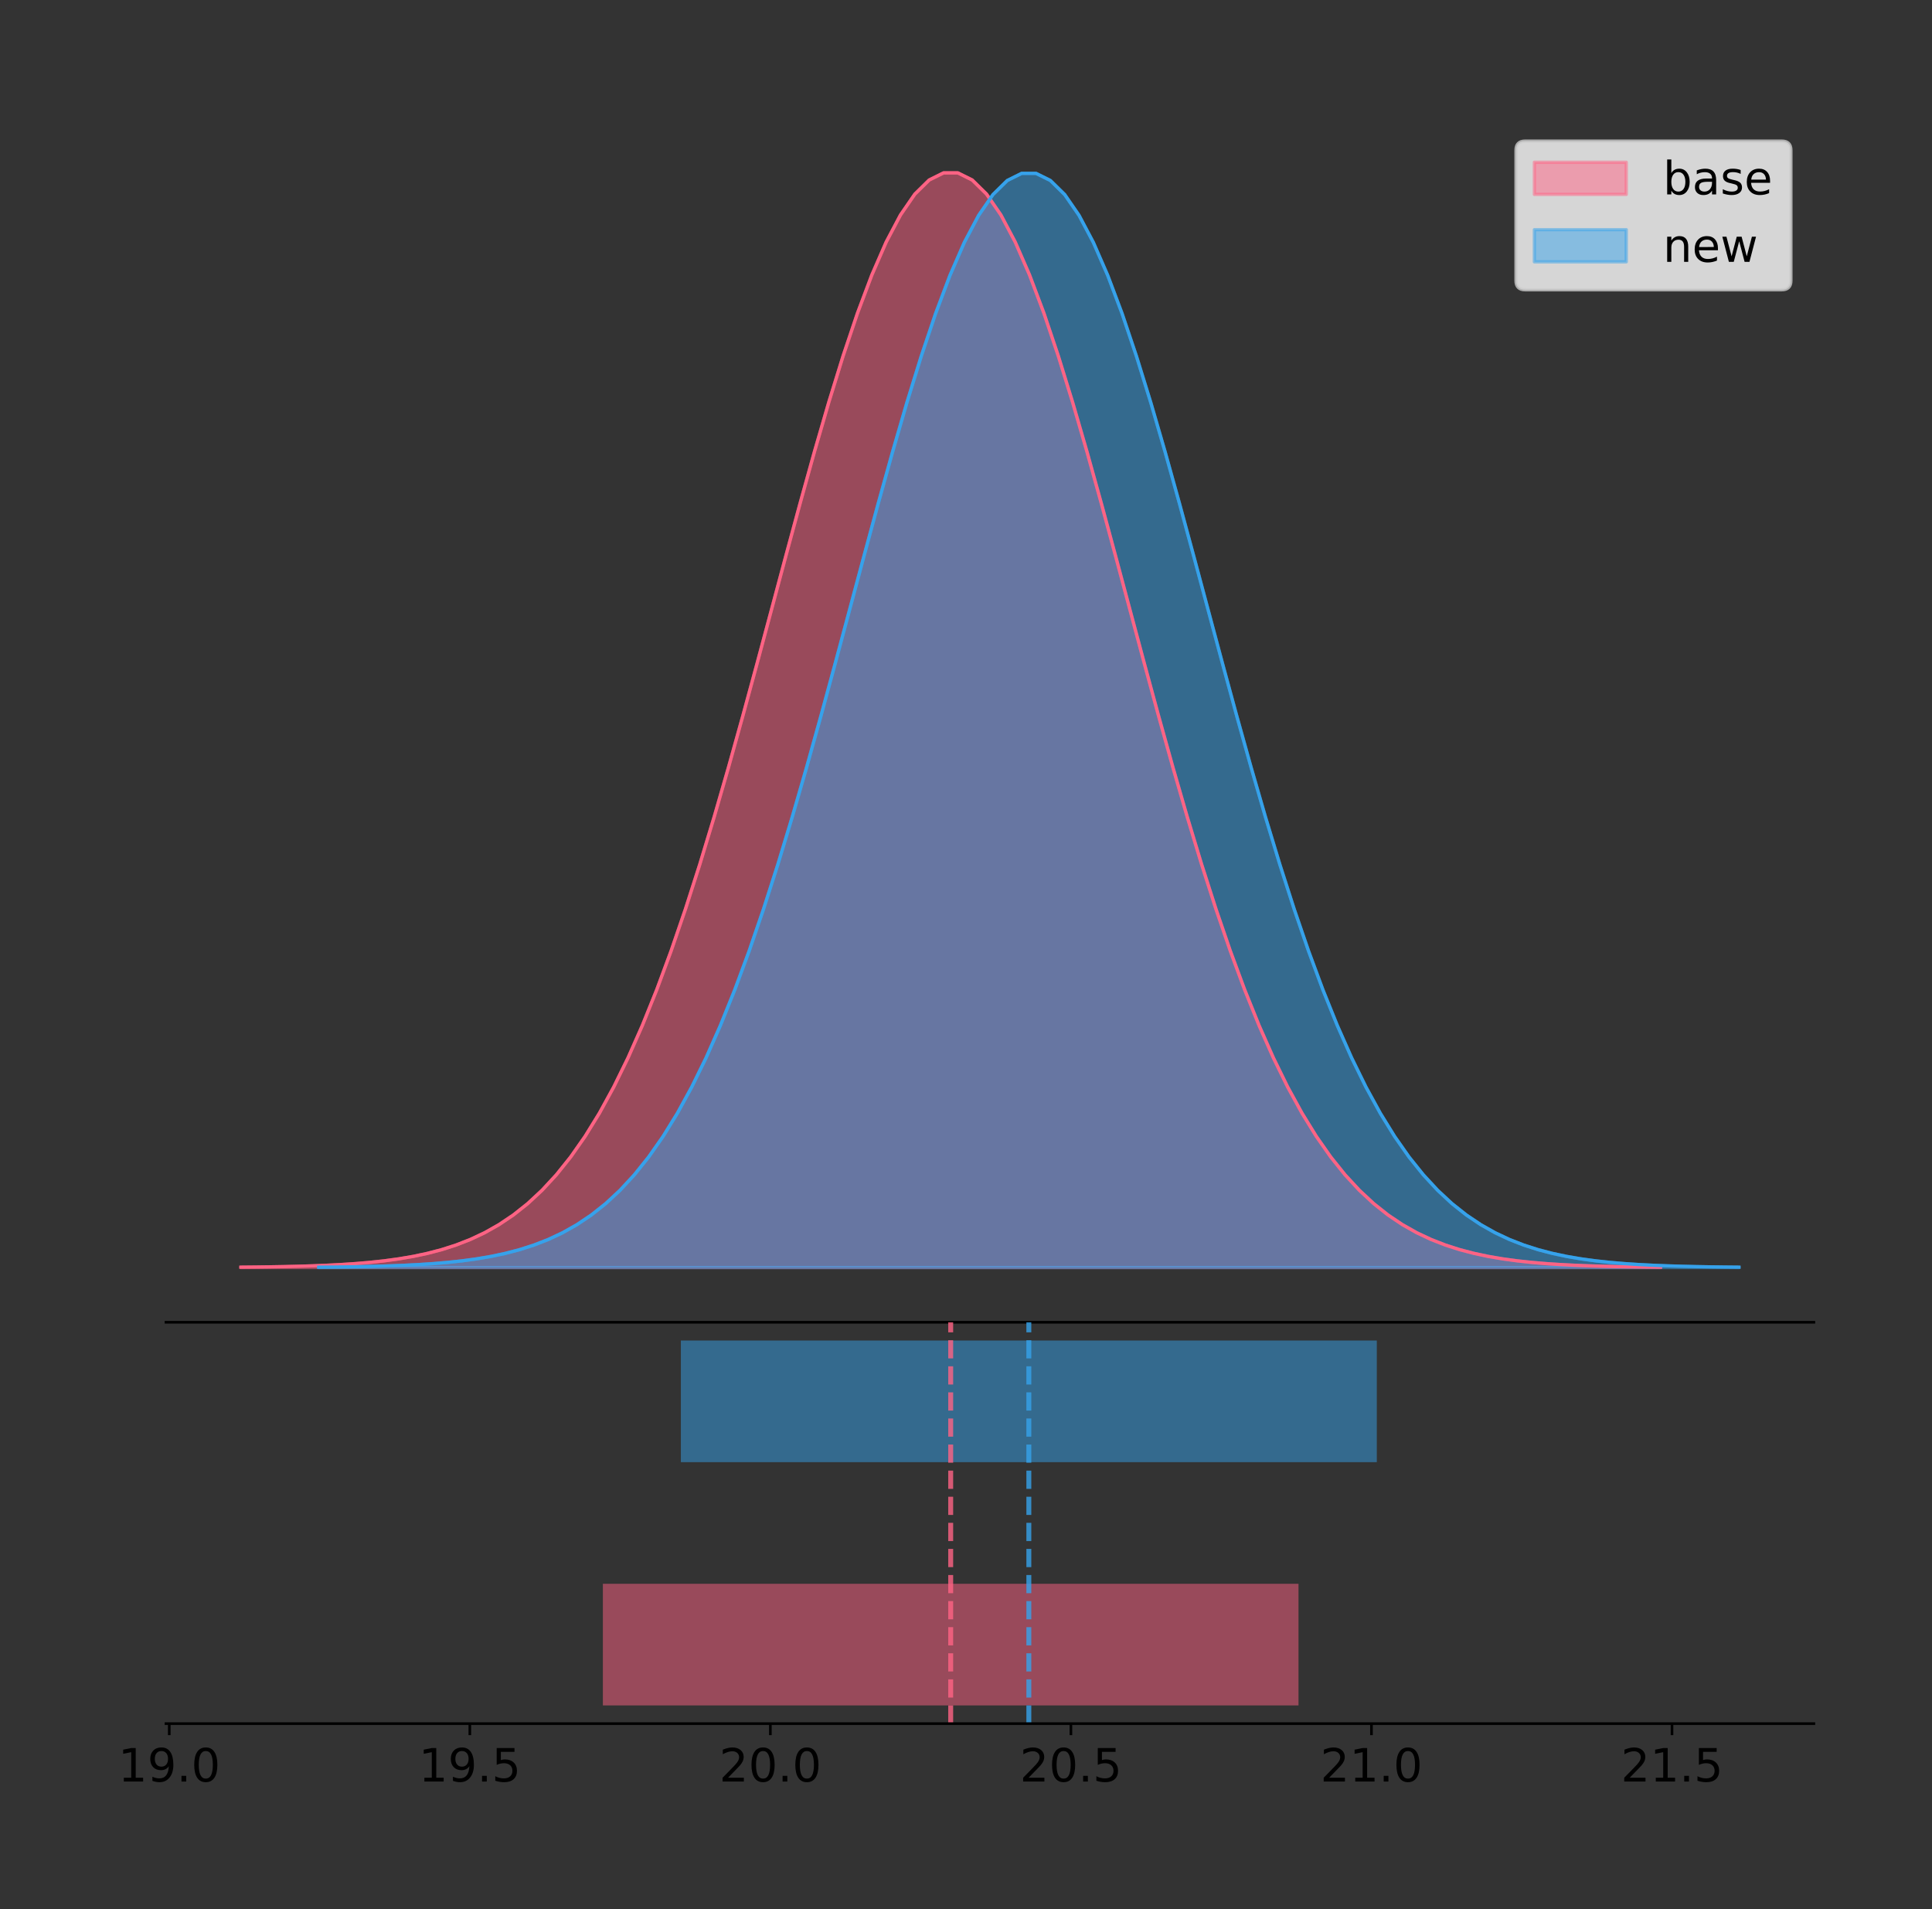 <?xml version="1.0" encoding="utf-8" standalone="no"?>
<!DOCTYPE svg PUBLIC "-//W3C//DTD SVG 1.1//EN"
  "http://www.w3.org/Graphics/SVG/1.1/DTD/svg11.dtd">
<!-- Created with matplotlib (https://matplotlib.org/) -->
<svg height="581.789pt" version="1.1" viewBox="0 0 588.782 581.789" width="588.782pt" xmlns="http://www.w3.org/2000/svg" xmlns:xlink="http://www.w3.org/1999/xlink">
 <rect x="0" y="0" width="588.782" height="581.789" fill="#333333" stroke="none"/>
 <defs>
  <style type="text/css">
*{stroke-linecap:butt;stroke-linejoin:round;}
  </style>
 </defs>
 <g id="figure_1">
  <g id="patch_1">
   <path d="M 0 581.789 
L 588.782 581.789 
L 588.782 0 
L 0 0 
z
" style="fill:none;"/>
  </g>
  <g id="axes_1">
   <g id="patch_2">
    <path d="M 50.582 402.93 
L 552.782 402.93 
L 552.782 36 
L 50.582 36 
z
" style="fill:none;"/>
   </g>
   <g id="PolyCollection_1">
    <defs>
     <path d="M 73.409 -195.538 
L 73.409 -195.65 
L 77.779 -195.692 
L 82.149 -195.749 
L 86.519 -195.825 
L 90.889 -195.925 
L 95.259 -196.058 
L 99.629 -196.23 
L 103.999 -196.455 
L 108.369 -196.744 
L 112.739 -197.115 
L 117.11 -197.585 
L 121.48 -198.179 
L 125.85 -198.923 
L 130.22 -199.848 
L 134.59 -200.99 
L 138.96 -202.39 
L 143.33 -204.093 
L 147.7 -206.151 
L 152.07 -208.617 
L 156.44 -211.552 
L 160.81 -215.017 
L 165.18 -219.078 
L 169.55 -223.801 
L 173.92 -229.25 
L 178.29 -235.488 
L 182.661 -242.572 
L 187.031 -250.552 
L 191.401 -259.468 
L 195.771 -269.344 
L 200.141 -280.192 
L 204.511 -292.002 
L 208.881 -304.744 
L 213.251 -318.365 
L 217.621 -332.786 
L 221.991 -347.901 
L 226.361 -363.58 
L 230.731 -379.667 
L 235.101 -395.98 
L 239.471 -412.318 
L 243.842 -428.462 
L 248.212 -444.18 
L 252.582 -459.23 
L 256.952 -473.372 
L 261.322 -486.366 
L 265.692 -497.987 
L 270.062 -508.025 
L 274.432 -516.294 
L 278.802 -522.64 
L 283.172 -526.94 
L 287.542 -529.111 
L 291.912 -529.111 
L 296.282 -526.94 
L 300.652 -522.64 
L 305.022 -516.294 
L 309.393 -508.025 
L 313.763 -497.987 
L 318.133 -486.366 
L 322.503 -473.372 
L 326.873 -459.23 
L 331.243 -444.18 
L 335.613 -428.462 
L 339.983 -412.318 
L 344.353 -395.98 
L 348.723 -379.667 
L 353.093 -363.58 
L 357.463 -347.901 
L 361.833 -332.786 
L 366.203 -318.365 
L 370.574 -304.744 
L 374.944 -292.002 
L 379.314 -280.192 
L 383.684 -269.344 
L 388.054 -259.468 
L 392.424 -250.552 
L 396.794 -242.572 
L 401.164 -235.488 
L 405.534 -229.25 
L 409.904 -223.801 
L 414.274 -219.078 
L 418.644 -215.017 
L 423.014 -211.552 
L 427.384 -208.617 
L 431.754 -206.151 
L 436.125 -204.093 
L 440.495 -202.39 
L 444.865 -200.99 
L 449.235 -199.848 
L 453.605 -198.923 
L 457.975 -198.179 
L 462.345 -197.585 
L 466.715 -197.115 
L 471.085 -196.744 
L 475.455 -196.455 
L 479.825 -196.23 
L 484.195 -196.058 
L 488.565 -195.925 
L 492.935 -195.825 
L 497.306 -195.749 
L 501.676 -195.692 
L 506.046 -195.65 
L 506.046 -195.538 
L 506.046 -195.538 
L 501.676 -195.538 
L 497.306 -195.538 
L 492.935 -195.538 
L 488.565 -195.538 
L 484.195 -195.538 
L 479.825 -195.538 
L 475.455 -195.538 
L 471.085 -195.538 
L 466.715 -195.538 
L 462.345 -195.538 
L 457.975 -195.538 
L 453.605 -195.538 
L 449.235 -195.538 
L 444.865 -195.538 
L 440.495 -195.538 
L 436.125 -195.538 
L 431.754 -195.538 
L 427.384 -195.538 
L 423.014 -195.538 
L 418.644 -195.538 
L 414.274 -195.538 
L 409.904 -195.538 
L 405.534 -195.538 
L 401.164 -195.538 
L 396.794 -195.538 
L 392.424 -195.538 
L 388.054 -195.538 
L 383.684 -195.538 
L 379.314 -195.538 
L 374.944 -195.538 
L 370.574 -195.538 
L 366.203 -195.538 
L 361.833 -195.538 
L 357.463 -195.538 
L 353.093 -195.538 
L 348.723 -195.538 
L 344.353 -195.538 
L 339.983 -195.538 
L 335.613 -195.538 
L 331.243 -195.538 
L 326.873 -195.538 
L 322.503 -195.538 
L 318.133 -195.538 
L 313.763 -195.538 
L 309.393 -195.538 
L 305.022 -195.538 
L 300.652 -195.538 
L 296.282 -195.538 
L 291.912 -195.538 
L 287.542 -195.538 
L 283.172 -195.538 
L 278.802 -195.538 
L 274.432 -195.538 
L 270.062 -195.538 
L 265.692 -195.538 
L 261.322 -195.538 
L 256.952 -195.538 
L 252.582 -195.538 
L 248.212 -195.538 
L 243.842 -195.538 
L 239.471 -195.538 
L 235.101 -195.538 
L 230.731 -195.538 
L 226.361 -195.538 
L 221.991 -195.538 
L 217.621 -195.538 
L 213.251 -195.538 
L 208.881 -195.538 
L 204.511 -195.538 
L 200.141 -195.538 
L 195.771 -195.538 
L 191.401 -195.538 
L 187.031 -195.538 
L 182.661 -195.538 
L 178.29 -195.538 
L 173.92 -195.538 
L 169.55 -195.538 
L 165.18 -195.538 
L 160.81 -195.538 
L 156.44 -195.538 
L 152.07 -195.538 
L 147.7 -195.538 
L 143.33 -195.538 
L 138.96 -195.538 
L 134.59 -195.538 
L 130.22 -195.538 
L 125.85 -195.538 
L 121.48 -195.538 
L 117.11 -195.538 
L 112.739 -195.538 
L 108.369 -195.538 
L 103.999 -195.538 
L 99.629 -195.538 
L 95.259 -195.538 
L 90.889 -195.538 
L 86.519 -195.538 
L 82.149 -195.538 
L 77.779 -195.538 
L 73.409 -195.538 
z
" id="m063e094b20" style="stroke:#ff6384;stroke-opacity:0.5;"/>
    </defs>
    <g clip-path="url(#p295124ad0b)">
     <use style="fill:#ff6384;fill-opacity:0.5;stroke:#ff6384;stroke-opacity:0.5;" x="0" xlink:href="#m063e094b20" y="581.789"/>
    </g>
   </g>
   <g id="PolyCollection_2">
    <defs>
     <path d="M 97.128 -195.538 
L 97.128 -195.65 
L 101.5 -195.692 
L 105.872 -195.749 
L 110.244 -195.825 
L 114.616 -195.925 
L 118.988 -196.057 
L 123.36 -196.23 
L 127.732 -196.455 
L 132.104 -196.744 
L 136.476 -197.114 
L 140.848 -197.584 
L 145.22 -198.178 
L 149.592 -198.921 
L 153.964 -199.846 
L 158.336 -200.988 
L 162.708 -202.387 
L 167.08 -204.09 
L 171.452 -206.146 
L 175.824 -208.611 
L 180.196 -211.545 
L 184.568 -215.008 
L 188.94 -219.068 
L 193.312 -223.788 
L 197.684 -229.235 
L 202.056 -235.471 
L 206.428 -242.552 
L 210.8 -250.528 
L 215.172 -259.44 
L 219.544 -269.312 
L 223.916 -280.155 
L 228.288 -291.96 
L 232.66 -304.697 
L 237.032 -318.312 
L 241.404 -332.726 
L 245.776 -347.835 
L 250.148 -363.507 
L 254.52 -379.587 
L 258.892 -395.893 
L 263.264 -412.224 
L 267.636 -428.361 
L 272.008 -444.071 
L 276.38 -459.115 
L 280.752 -473.25 
L 285.124 -486.239 
L 289.495 -497.855 
L 293.867 -507.888 
L 298.239 -516.154 
L 302.611 -522.497 
L 306.983 -526.795 
L 311.355 -528.965 
L 315.727 -528.965 
L 320.099 -526.795 
L 324.471 -522.497 
L 328.843 -516.154 
L 333.215 -507.888 
L 337.587 -497.855 
L 341.959 -486.239 
L 346.331 -473.25 
L 350.703 -459.115 
L 355.075 -444.071 
L 359.447 -428.361 
L 363.819 -412.224 
L 368.191 -395.893 
L 372.563 -379.587 
L 376.935 -363.507 
L 381.307 -347.835 
L 385.679 -332.726 
L 390.051 -318.312 
L 394.423 -304.697 
L 398.795 -291.96 
L 403.167 -280.155 
L 407.539 -269.312 
L 411.911 -259.44 
L 416.283 -250.528 
L 420.655 -242.552 
L 425.027 -235.471 
L 429.399 -229.235 
L 433.771 -223.788 
L 438.143 -219.068 
L 442.515 -215.008 
L 446.887 -211.545 
L 451.259 -208.611 
L 455.631 -206.146 
L 460.003 -204.09 
L 464.375 -202.387 
L 468.747 -200.988 
L 473.119 -199.846 
L 477.491 -198.921 
L 481.863 -198.178 
L 486.234 -197.584 
L 490.606 -197.114 
L 494.978 -196.744 
L 499.35 -196.455 
L 503.722 -196.23 
L 508.094 -196.057 
L 512.466 -195.925 
L 516.838 -195.825 
L 521.21 -195.749 
L 525.582 -195.692 
L 529.954 -195.65 
L 529.954 -195.538 
L 529.954 -195.538 
L 525.582 -195.538 
L 521.21 -195.538 
L 516.838 -195.538 
L 512.466 -195.538 
L 508.094 -195.538 
L 503.722 -195.538 
L 499.35 -195.538 
L 494.978 -195.538 
L 490.606 -195.538 
L 486.234 -195.538 
L 481.863 -195.538 
L 477.491 -195.538 
L 473.119 -195.538 
L 468.747 -195.538 
L 464.375 -195.538 
L 460.003 -195.538 
L 455.631 -195.538 
L 451.259 -195.538 
L 446.887 -195.538 
L 442.515 -195.538 
L 438.143 -195.538 
L 433.771 -195.538 
L 429.399 -195.538 
L 425.027 -195.538 
L 420.655 -195.538 
L 416.283 -195.538 
L 411.911 -195.538 
L 407.539 -195.538 
L 403.167 -195.538 
L 398.795 -195.538 
L 394.423 -195.538 
L 390.051 -195.538 
L 385.679 -195.538 
L 381.307 -195.538 
L 376.935 -195.538 
L 372.563 -195.538 
L 368.191 -195.538 
L 363.819 -195.538 
L 359.447 -195.538 
L 355.075 -195.538 
L 350.703 -195.538 
L 346.331 -195.538 
L 341.959 -195.538 
L 337.587 -195.538 
L 333.215 -195.538 
L 328.843 -195.538 
L 324.471 -195.538 
L 320.099 -195.538 
L 315.727 -195.538 
L 311.355 -195.538 
L 306.983 -195.538 
L 302.611 -195.538 
L 298.239 -195.538 
L 293.867 -195.538 
L 289.495 -195.538 
L 285.124 -195.538 
L 280.752 -195.538 
L 276.38 -195.538 
L 272.008 -195.538 
L 267.636 -195.538 
L 263.264 -195.538 
L 258.892 -195.538 
L 254.52 -195.538 
L 250.148 -195.538 
L 245.776 -195.538 
L 241.404 -195.538 
L 237.032 -195.538 
L 232.66 -195.538 
L 228.288 -195.538 
L 223.916 -195.538 
L 219.544 -195.538 
L 215.172 -195.538 
L 210.8 -195.538 
L 206.428 -195.538 
L 202.056 -195.538 
L 197.684 -195.538 
L 193.312 -195.538 
L 188.94 -195.538 
L 184.568 -195.538 
L 180.196 -195.538 
L 175.824 -195.538 
L 171.452 -195.538 
L 167.08 -195.538 
L 162.708 -195.538 
L 158.336 -195.538 
L 153.964 -195.538 
L 149.592 -195.538 
L 145.22 -195.538 
L 140.848 -195.538 
L 136.476 -195.538 
L 132.104 -195.538 
L 127.732 -195.538 
L 123.36 -195.538 
L 118.988 -195.538 
L 114.616 -195.538 
L 110.244 -195.538 
L 105.872 -195.538 
L 101.5 -195.538 
L 97.128 -195.538 
z
" id="mf1c2a1387e" style="stroke:#36a2eb;stroke-opacity:0.5;"/>
    </defs>
    <g clip-path="url(#p295124ad0b)">
     <use style="fill:#36a2eb;fill-opacity:0.5;stroke:#36a2eb;stroke-opacity:0.5;" x="0" xlink:href="#mf1c2a1387e" y="581.789"/>
    </g>
   </g>
   <g id="line2d_1">
    <path clip-path="url(#p295124ad0b)" d="M 73.409 386.139 
L 77.779 386.097 
L 82.149 386.04 
L 86.519 385.965 
L 90.889 385.864 
L 95.259 385.732 
L 99.629 385.559 
L 103.999 385.334 
L 108.369 385.045 
L 112.739 384.675 
L 117.11 384.204 
L 121.48 383.61 
L 125.85 382.867 
L 130.22 381.941 
L 134.59 380.799 
L 138.96 379.399 
L 143.33 377.696 
L 147.7 375.639 
L 152.07 373.172 
L 156.44 370.238 
L 160.81 366.772 
L 165.18 362.711 
L 169.55 357.989 
L 173.92 352.539 
L 178.29 346.301 
L 182.661 339.217 
L 187.031 331.237 
L 191.401 322.322 
L 195.771 312.445 
L 200.141 301.597 
L 204.511 289.787 
L 208.881 277.045 
L 213.251 263.424 
L 217.621 249.004 
L 221.991 233.888 
L 226.361 218.209 
L 230.731 202.123 
L 235.101 185.809 
L 239.471 169.471 
L 243.842 153.327 
L 248.212 137.61 
L 252.582 122.559 
L 256.952 108.418 
L 261.322 95.423 
L 265.692 83.803 
L 270.062 73.765 
L 274.432 65.495 
L 278.802 59.15 
L 283.172 54.85 
L 287.542 52.679 
L 291.912 52.679 
L 296.282 54.85 
L 300.652 59.15 
L 305.022 65.495 
L 309.393 73.765 
L 313.763 83.803 
L 318.133 95.423 
L 322.503 108.418 
L 326.873 122.559 
L 331.243 137.61 
L 335.613 153.327 
L 339.983 169.471 
L 344.353 185.809 
L 348.723 202.123 
L 353.093 218.209 
L 357.463 233.888 
L 361.833 249.004 
L 366.203 263.424 
L 370.574 277.045 
L 374.944 289.787 
L 379.314 301.597 
L 383.684 312.445 
L 388.054 322.322 
L 392.424 331.237 
L 396.794 339.217 
L 401.164 346.301 
L 405.534 352.539 
L 409.904 357.989 
L 414.274 362.711 
L 418.644 366.772 
L 423.014 370.238 
L 427.384 373.172 
L 431.754 375.639 
L 436.125 377.696 
L 440.495 379.399 
L 444.865 380.799 
L 449.235 381.941 
L 453.605 382.867 
L 457.975 383.61 
L 462.345 384.204 
L 466.715 384.675 
L 471.085 385.045 
L 475.455 385.334 
L 479.825 385.559 
L 484.195 385.732 
L 488.565 385.864 
L 492.935 385.965 
L 497.306 386.04 
L 501.676 386.097 
L 506.046 386.139 
" style="fill:none;stroke:#ff6384;stroke-linecap:square;"/>
   </g>
   <g id="line2d_2">
    <path clip-path="url(#p295124ad0b)" d="M 97.128 386.139 
L 101.5 386.097 
L 105.872 386.04 
L 110.244 385.965 
L 114.616 385.864 
L 118.988 385.732 
L 123.36 385.559 
L 127.732 385.335 
L 132.104 385.046 
L 136.476 384.675 
L 140.848 384.205 
L 145.22 383.611 
L 149.592 382.868 
L 153.964 381.943 
L 158.336 380.802 
L 162.708 379.402 
L 167.08 377.7 
L 171.452 375.643 
L 175.824 373.178 
L 180.196 370.245 
L 184.568 366.781 
L 188.94 362.722 
L 193.312 358.001 
L 197.684 352.554 
L 202.056 346.319 
L 206.428 339.238 
L 210.8 331.261 
L 215.172 322.35 
L 219.544 312.477 
L 223.916 301.634 
L 228.288 289.829 
L 232.66 277.093 
L 237.032 263.478 
L 241.404 249.063 
L 245.776 233.955 
L 250.148 218.282 
L 254.52 202.203 
L 258.892 185.897 
L 263.264 169.566 
L 267.636 153.429 
L 272.008 137.718 
L 276.38 122.674 
L 280.752 108.539 
L 285.124 95.55 
L 289.495 83.935 
L 293.867 73.901 
L 298.239 65.635 
L 302.611 59.292 
L 306.983 54.994 
L 311.355 52.824 
L 315.727 52.824 
L 320.099 54.994 
L 324.471 59.292 
L 328.843 65.635 
L 333.215 73.901 
L 337.587 83.935 
L 341.959 95.55 
L 346.331 108.539 
L 350.703 122.674 
L 355.075 137.718 
L 359.447 153.429 
L 363.819 169.566 
L 368.191 185.897 
L 372.563 202.203 
L 376.935 218.282 
L 381.307 233.955 
L 385.679 249.063 
L 390.051 263.478 
L 394.423 277.093 
L 398.795 289.829 
L 403.167 301.634 
L 407.539 312.477 
L 411.911 322.35 
L 416.283 331.261 
L 420.655 339.238 
L 425.027 346.319 
L 429.399 352.554 
L 433.771 358.001 
L 438.143 362.722 
L 442.515 366.781 
L 446.887 370.245 
L 451.259 373.178 
L 455.631 375.643 
L 460.003 377.7 
L 464.375 379.402 
L 468.747 380.802 
L 473.119 381.943 
L 477.491 382.868 
L 481.863 383.611 
L 486.234 384.205 
L 490.606 384.675 
L 494.978 385.046 
L 499.35 385.335 
L 503.722 385.559 
L 508.094 385.732 
L 512.466 385.864 
L 516.838 385.965 
L 521.21 386.04 
L 525.582 386.097 
L 529.954 386.139 
" style="fill:none;stroke:#36a2eb;stroke-linecap:square;"/>
   </g>
   <g id="patch_3">
    <path d="M 50.582 402.93 
L 552.782 402.93 
" style="fill:none;stroke:#000000;stroke-linecap:square;stroke-linejoin:miter;stroke-width:0.8;"/>
   </g>
   <g id="legend_1">
    <g id="patch_4">
     <path d="M 464.807 88.299 
L 542.982 88.299 
Q 545.782 88.299 545.782 85.499 
L 545.782 45.8 
Q 545.782 43 542.982 43 
L 464.807 43 
Q 462.007 43 462.007 45.8 
L 462.007 85.499 
Q 462.007 88.299 464.807 88.299 
z
" style="fill:#ffffff;opacity:0.8;stroke:#cccccc;stroke-linejoin:miter;"/>
    </g>
    <g id="patch_5">
     <path d="M 467.607 59.238 
L 495.607 59.238 
L 495.607 49.438 
L 467.607 49.438 
z
" style="fill:#ff6384;opacity:0.5;stroke:#ff6384;stroke-linejoin:miter;"/>
    </g>
    <g id="text_1">
     <!-- base -->
     <defs>
      <path d="M 48.688 27.297 
Q 48.688 37.203 44.609 42.844 
Q 40.531 48.484 33.406 48.484 
Q 26.266 48.484 22.188 42.844 
Q 18.109 37.203 18.109 27.297 
Q 18.109 17.391 22.188 11.75 
Q 26.266 6.109 33.406 6.109 
Q 40.531 6.109 44.609 11.75 
Q 48.688 17.391 48.688 27.297 
z
M 18.109 46.391 
Q 20.953 51.266 25.266 53.625 
Q 29.594 56 35.594 56 
Q 45.562 56 51.781 48.094 
Q 58.016 40.188 58.016 27.297 
Q 58.016 14.406 51.781 6.484 
Q 45.562 -1.422 35.594 -1.422 
Q 29.594 -1.422 25.266 0.953 
Q 20.953 3.328 18.109 8.203 
L 18.109 0 
L 9.078 0 
L 9.078 75.984 
L 18.109 75.984 
z
" id="DejaVuSans-98"/>
      <path d="M 34.281 27.484 
Q 23.391 27.484 19.188 25 
Q 14.984 22.516 14.984 16.5 
Q 14.984 11.719 18.141 8.906 
Q 21.297 6.109 26.703 6.109 
Q 34.188 6.109 38.703 11.406 
Q 43.219 16.703 43.219 25.484 
L 43.219 27.484 
z
M 52.203 31.203 
L 52.203 0 
L 43.219 0 
L 43.219 8.297 
Q 40.141 3.328 35.547 0.953 
Q 30.953 -1.422 24.312 -1.422 
Q 15.922 -1.422 10.953 3.297 
Q 6 8.016 6 15.922 
Q 6 25.141 12.172 29.828 
Q 18.359 34.516 30.609 34.516 
L 43.219 34.516 
L 43.219 35.406 
Q 43.219 41.609 39.141 45 
Q 35.062 48.391 27.688 48.391 
Q 23 48.391 18.547 47.266 
Q 14.109 46.141 10.016 43.891 
L 10.016 52.203 
Q 14.938 54.109 19.578 55.047 
Q 24.219 56 28.609 56 
Q 40.484 56 46.344 49.844 
Q 52.203 43.703 52.203 31.203 
z
" id="DejaVuSans-97"/>
      <path d="M 44.281 53.078 
L 44.281 44.578 
Q 40.484 46.531 36.375 47.5 
Q 32.281 48.484 27.875 48.484 
Q 21.188 48.484 17.844 46.438 
Q 14.5 44.391 14.5 40.281 
Q 14.5 37.156 16.891 35.375 
Q 19.281 33.594 26.516 31.984 
L 29.594 31.297 
Q 39.156 29.25 43.188 25.516 
Q 47.219 21.781 47.219 15.094 
Q 47.219 7.469 41.188 3.016 
Q 35.156 -1.422 24.609 -1.422 
Q 20.219 -1.422 15.453 -0.562 
Q 10.688 0.297 5.422 2 
L 5.422 11.281 
Q 10.406 8.688 15.234 7.391 
Q 20.062 6.109 24.812 6.109 
Q 31.156 6.109 34.562 8.281 
Q 37.984 10.453 37.984 14.406 
Q 37.984 18.062 35.516 20.016 
Q 33.062 21.969 24.703 23.781 
L 21.578 24.516 
Q 13.234 26.266 9.516 29.906 
Q 5.812 33.547 5.812 39.891 
Q 5.812 47.609 11.281 51.797 
Q 16.75 56 26.812 56 
Q 31.781 56 36.172 55.266 
Q 40.578 54.547 44.281 53.078 
z
" id="DejaVuSans-115"/>
      <path d="M 56.203 29.594 
L 56.203 25.203 
L 14.891 25.203 
Q 15.484 15.922 20.484 11.062 
Q 25.484 6.203 34.422 6.203 
Q 39.594 6.203 44.453 7.469 
Q 49.312 8.734 54.109 11.281 
L 54.109 2.781 
Q 49.266 0.734 44.188 -0.344 
Q 39.109 -1.422 33.891 -1.422 
Q 20.797 -1.422 13.156 6.188 
Q 5.516 13.812 5.516 26.812 
Q 5.516 40.234 12.766 48.109 
Q 20.016 56 32.328 56 
Q 43.359 56 49.781 48.891 
Q 56.203 41.797 56.203 29.594 
z
M 47.219 32.234 
Q 47.125 39.594 43.094 43.984 
Q 39.062 48.391 32.422 48.391 
Q 24.906 48.391 20.391 44.141 
Q 15.875 39.891 15.188 32.172 
z
" id="DejaVuSans-101"/>
     </defs>
     <g transform="translate(506.807 59.238)scale(0.14 -0.14)">
      <use xlink:href="#DejaVuSans-98"/>
      <use x="63.477" xlink:href="#DejaVuSans-97"/>
      <use x="124.756" xlink:href="#DejaVuSans-115"/>
      <use x="176.855" xlink:href="#DejaVuSans-101"/>
     </g>
    </g>
    <g id="patch_6">
     <path d="M 467.607 79.787 
L 495.607 79.787 
L 495.607 69.987 
L 467.607 69.987 
z
" style="fill:#36a2eb;opacity:0.5;stroke:#36a2eb;stroke-linejoin:miter;"/>
    </g>
    <g id="text_2">
     <!-- new -->
     <defs>
      <path d="M 54.891 33.016 
L 54.891 0 
L 45.906 0 
L 45.906 32.719 
Q 45.906 40.484 42.875 44.328 
Q 39.844 48.188 33.797 48.188 
Q 26.516 48.188 22.312 43.547 
Q 18.109 38.922 18.109 30.906 
L 18.109 0 
L 9.078 0 
L 9.078 54.688 
L 18.109 54.688 
L 18.109 46.188 
Q 21.344 51.125 25.703 53.562 
Q 30.078 56 35.797 56 
Q 45.219 56 50.047 50.172 
Q 54.891 44.344 54.891 33.016 
z
" id="DejaVuSans-110"/>
      <path d="M 4.203 54.688 
L 13.188 54.688 
L 24.422 12.016 
L 35.594 54.688 
L 46.188 54.688 
L 57.422 12.016 
L 68.609 54.688 
L 77.594 54.688 
L 63.281 0 
L 52.688 0 
L 40.922 44.828 
L 29.109 0 
L 18.5 0 
z
" id="DejaVuSans-119"/>
     </defs>
     <g transform="translate(506.807 79.787)scale(0.14 -0.14)">
      <use xlink:href="#DejaVuSans-110"/>
      <use x="63.379" xlink:href="#DejaVuSans-101"/>
      <use x="124.902" xlink:href="#DejaVuSans-119"/>
     </g>
    </g>
   </g>
  </g>
  <g id="axes_2">
   <g id="patch_7">
    <path d="M 50.582 525.24 
L 552.782 525.24 
L 552.782 402.93 
L 50.582 402.93 
z
" style="fill:none;"/>
   </g>
   <g id="patch_8">
    <path clip-path="url(#p0fce2ccb0b)" d="M 183.731 519.68 
L 395.723 519.68 
L 395.723 482.617 
L 183.731 482.617 
z
" style="fill:#ff6384;opacity:0.5;"/>
   </g>
   <g id="patch_9">
    <path clip-path="url(#p0fce2ccb0b)" d="M 207.499 445.553 
L 419.584 445.553 
L 419.584 408.49 
L 207.499 408.49 
z
" style="fill:#36a2eb;opacity:0.5;"/>
   </g>
   <g id="matplotlib.axis_1">
    <g id="xtick_1">
     <g id="line2d_3">
      <defs>
       <path d="M 0 0 
L 0 3.5 
" id="m8df83526aa" style="stroke:#000000;stroke-width:0.8;"/>
      </defs>
      <g>
       <use style="stroke:#000000;stroke-width:0.8;" x="51.586" xlink:href="#m8df83526aa" y="525.24"/>
      </g>
     </g>
     <g id="text_3">
      <!-- 19.0 -->
      <defs>
       <path d="M 12.406 8.297 
L 28.516 8.297 
L 28.516 63.922 
L 10.984 60.406 
L 10.984 69.391 
L 28.422 72.906 
L 38.281 72.906 
L 38.281 8.297 
L 54.391 8.297 
L 54.391 0 
L 12.406 0 
z
" id="DejaVuSans-49"/>
       <path d="M 10.984 1.516 
L 10.984 10.5 
Q 14.703 8.734 18.5 7.812 
Q 22.312 6.891 25.984 6.891 
Q 35.75 6.891 40.891 13.453 
Q 46.047 20.016 46.781 33.406 
Q 43.953 29.203 39.594 26.953 
Q 35.25 24.703 29.984 24.703 
Q 19.047 24.703 12.672 31.312 
Q 6.297 37.938 6.297 49.422 
Q 6.297 60.641 12.938 67.422 
Q 19.578 74.219 30.609 74.219 
Q 43.266 74.219 49.922 64.516 
Q 56.594 54.828 56.594 36.375 
Q 56.594 19.141 48.406 8.859 
Q 40.234 -1.422 26.422 -1.422 
Q 22.703 -1.422 18.891 -0.688 
Q 15.094 0.047 10.984 1.516 
z
M 30.609 32.422 
Q 37.25 32.422 41.125 36.953 
Q 45.016 41.5 45.016 49.422 
Q 45.016 57.281 41.125 61.844 
Q 37.25 66.406 30.609 66.406 
Q 23.969 66.406 20.094 61.844 
Q 16.219 57.281 16.219 49.422 
Q 16.219 41.5 20.094 36.953 
Q 23.969 32.422 30.609 32.422 
z
" id="DejaVuSans-57"/>
       <path d="M 10.688 12.406 
L 21 12.406 
L 21 0 
L 10.688 0 
z
" id="DejaVuSans-46"/>
       <path d="M 31.781 66.406 
Q 24.172 66.406 20.328 58.906 
Q 16.5 51.422 16.5 36.375 
Q 16.5 21.391 20.328 13.891 
Q 24.172 6.391 31.781 6.391 
Q 39.453 6.391 43.281 13.891 
Q 47.125 21.391 47.125 36.375 
Q 47.125 51.422 43.281 58.906 
Q 39.453 66.406 31.781 66.406 
z
M 31.781 74.219 
Q 44.047 74.219 50.516 64.516 
Q 56.984 54.828 56.984 36.375 
Q 56.984 17.969 50.516 8.266 
Q 44.047 -1.422 31.781 -1.422 
Q 19.531 -1.422 13.062 8.266 
Q 6.594 17.969 6.594 36.375 
Q 6.594 54.828 13.062 64.516 
Q 19.531 74.219 31.781 74.219 
z
" id="DejaVuSans-48"/>
      </defs>
      <g transform="translate(36 542.878)scale(0.14 -0.14)">
       <use xlink:href="#DejaVuSans-49"/>
       <use x="63.623" xlink:href="#DejaVuSans-57"/>
       <use x="127.246" xlink:href="#DejaVuSans-46"/>
       <use x="159.033" xlink:href="#DejaVuSans-48"/>
      </g>
     </g>
    </g>
    <g id="xtick_2">
     <g id="line2d_4">
      <g>
       <use style="stroke:#000000;stroke-width:0.8;" x="143.179" xlink:href="#m8df83526aa" y="525.24"/>
      </g>
     </g>
     <g id="text_4">
      <!-- 19.5 -->
      <defs>
       <path d="M 10.797 72.906 
L 49.516 72.906 
L 49.516 64.594 
L 19.828 64.594 
L 19.828 46.734 
Q 21.969 47.469 24.109 47.828 
Q 26.266 48.188 28.422 48.188 
Q 40.625 48.188 47.75 41.5 
Q 54.891 34.812 54.891 23.391 
Q 54.891 11.625 47.562 5.094 
Q 40.234 -1.422 26.906 -1.422 
Q 22.312 -1.422 17.547 -0.641 
Q 12.797 0.141 7.719 1.703 
L 7.719 11.625 
Q 12.109 9.234 16.797 8.062 
Q 21.484 6.891 26.703 6.891 
Q 35.156 6.891 40.078 11.328 
Q 45.016 15.766 45.016 23.391 
Q 45.016 31 40.078 35.438 
Q 35.156 39.891 26.703 39.891 
Q 22.75 39.891 18.812 39.016 
Q 14.891 38.141 10.797 36.281 
z
" id="DejaVuSans-53"/>
      </defs>
      <g transform="translate(127.593 542.878)scale(0.14 -0.14)">
       <use xlink:href="#DejaVuSans-49"/>
       <use x="63.623" xlink:href="#DejaVuSans-57"/>
       <use x="127.246" xlink:href="#DejaVuSans-46"/>
       <use x="159.033" xlink:href="#DejaVuSans-53"/>
      </g>
     </g>
    </g>
    <g id="xtick_3">
     <g id="line2d_5">
      <g>
       <use style="stroke:#000000;stroke-width:0.8;" x="234.772" xlink:href="#m8df83526aa" y="525.24"/>
      </g>
     </g>
     <g id="text_5">
      <!-- 20.0 -->
      <defs>
       <path d="M 19.188 8.297 
L 53.609 8.297 
L 53.609 0 
L 7.328 0 
L 7.328 8.297 
Q 12.938 14.109 22.625 23.891 
Q 32.328 33.688 34.812 36.531 
Q 39.547 41.844 41.422 45.531 
Q 43.312 49.219 43.312 52.781 
Q 43.312 58.594 39.234 62.25 
Q 35.156 65.922 28.609 65.922 
Q 23.969 65.922 18.812 64.312 
Q 13.672 62.703 7.812 59.422 
L 7.812 69.391 
Q 13.766 71.781 18.938 73 
Q 24.125 74.219 28.422 74.219 
Q 39.75 74.219 46.484 68.547 
Q 53.219 62.891 53.219 53.422 
Q 53.219 48.922 51.531 44.891 
Q 49.859 40.875 45.406 35.406 
Q 44.188 33.984 37.641 27.219 
Q 31.109 20.453 19.188 8.297 
z
" id="DejaVuSans-50"/>
      </defs>
      <g transform="translate(219.186 542.878)scale(0.14 -0.14)">
       <use xlink:href="#DejaVuSans-50"/>
       <use x="63.623" xlink:href="#DejaVuSans-48"/>
       <use x="127.246" xlink:href="#DejaVuSans-46"/>
       <use x="159.033" xlink:href="#DejaVuSans-48"/>
      </g>
     </g>
    </g>
    <g id="xtick_4">
     <g id="line2d_6">
      <g>
       <use style="stroke:#000000;stroke-width:0.8;" x="326.364" xlink:href="#m8df83526aa" y="525.24"/>
      </g>
     </g>
     <g id="text_6">
      <!-- 20.5 -->
      <g transform="translate(310.778 542.878)scale(0.14 -0.14)">
       <use xlink:href="#DejaVuSans-50"/>
       <use x="63.623" xlink:href="#DejaVuSans-48"/>
       <use x="127.246" xlink:href="#DejaVuSans-46"/>
       <use x="159.033" xlink:href="#DejaVuSans-53"/>
      </g>
     </g>
    </g>
    <g id="xtick_5">
     <g id="line2d_7">
      <g>
       <use style="stroke:#000000;stroke-width:0.8;" x="417.957" xlink:href="#m8df83526aa" y="525.24"/>
      </g>
     </g>
     <g id="text_7">
      <!-- 21.0 -->
      <g transform="translate(402.371 542.878)scale(0.14 -0.14)">
       <use xlink:href="#DejaVuSans-50"/>
       <use x="63.623" xlink:href="#DejaVuSans-49"/>
       <use x="127.246" xlink:href="#DejaVuSans-46"/>
       <use x="159.033" xlink:href="#DejaVuSans-48"/>
      </g>
     </g>
    </g>
    <g id="xtick_6">
     <g id="line2d_8">
      <g>
       <use style="stroke:#000000;stroke-width:0.8;" x="509.55" xlink:href="#m8df83526aa" y="525.24"/>
      </g>
     </g>
     <g id="text_8">
      <!-- 21.5 -->
      <g transform="translate(493.964 542.878)scale(0.14 -0.14)">
       <use xlink:href="#DejaVuSans-50"/>
       <use x="63.623" xlink:href="#DejaVuSans-49"/>
       <use x="127.246" xlink:href="#DejaVuSans-46"/>
       <use x="159.033" xlink:href="#DejaVuSans-53"/>
      </g>
     </g>
    </g>
   </g>
   <g id="line2d_9">
    <path clip-path="url(#p0fce2ccb0b)" d="M 289.727 525.24 
L 289.727 402.93 
" style="fill:none;stroke:#ff6384;stroke-dasharray:5.55,2.4;stroke-dashoffset:0;stroke-opacity:0.8;stroke-width:1.5;"/>
   </g>
   <g id="line2d_10">
    <path clip-path="url(#p0fce2ccb0b)" d="M 313.541 525.24 
L 313.541 402.93 
" style="fill:none;stroke:#36a2eb;stroke-dasharray:5.55,2.4;stroke-dashoffset:0;stroke-opacity:0.8;stroke-width:1.5;"/>
   </g>
   <g id="patch_10">
    <path d="M 50.582 525.24 
L 552.782 525.24 
" style="fill:none;stroke:#000000;stroke-linecap:square;stroke-linejoin:miter;stroke-width:0.8;"/>
   </g>
  </g>
 </g>
 <defs>
  <clipPath id="p295124ad0b">
   <rect height="366.93" width="502.2" x="50.582" y="36"/>
  </clipPath>
  <clipPath id="p0fce2ccb0b">
   <rect height="122.31" width="502.2" x="50.582" y="402.93"/>
  </clipPath>
 </defs>
</svg>
